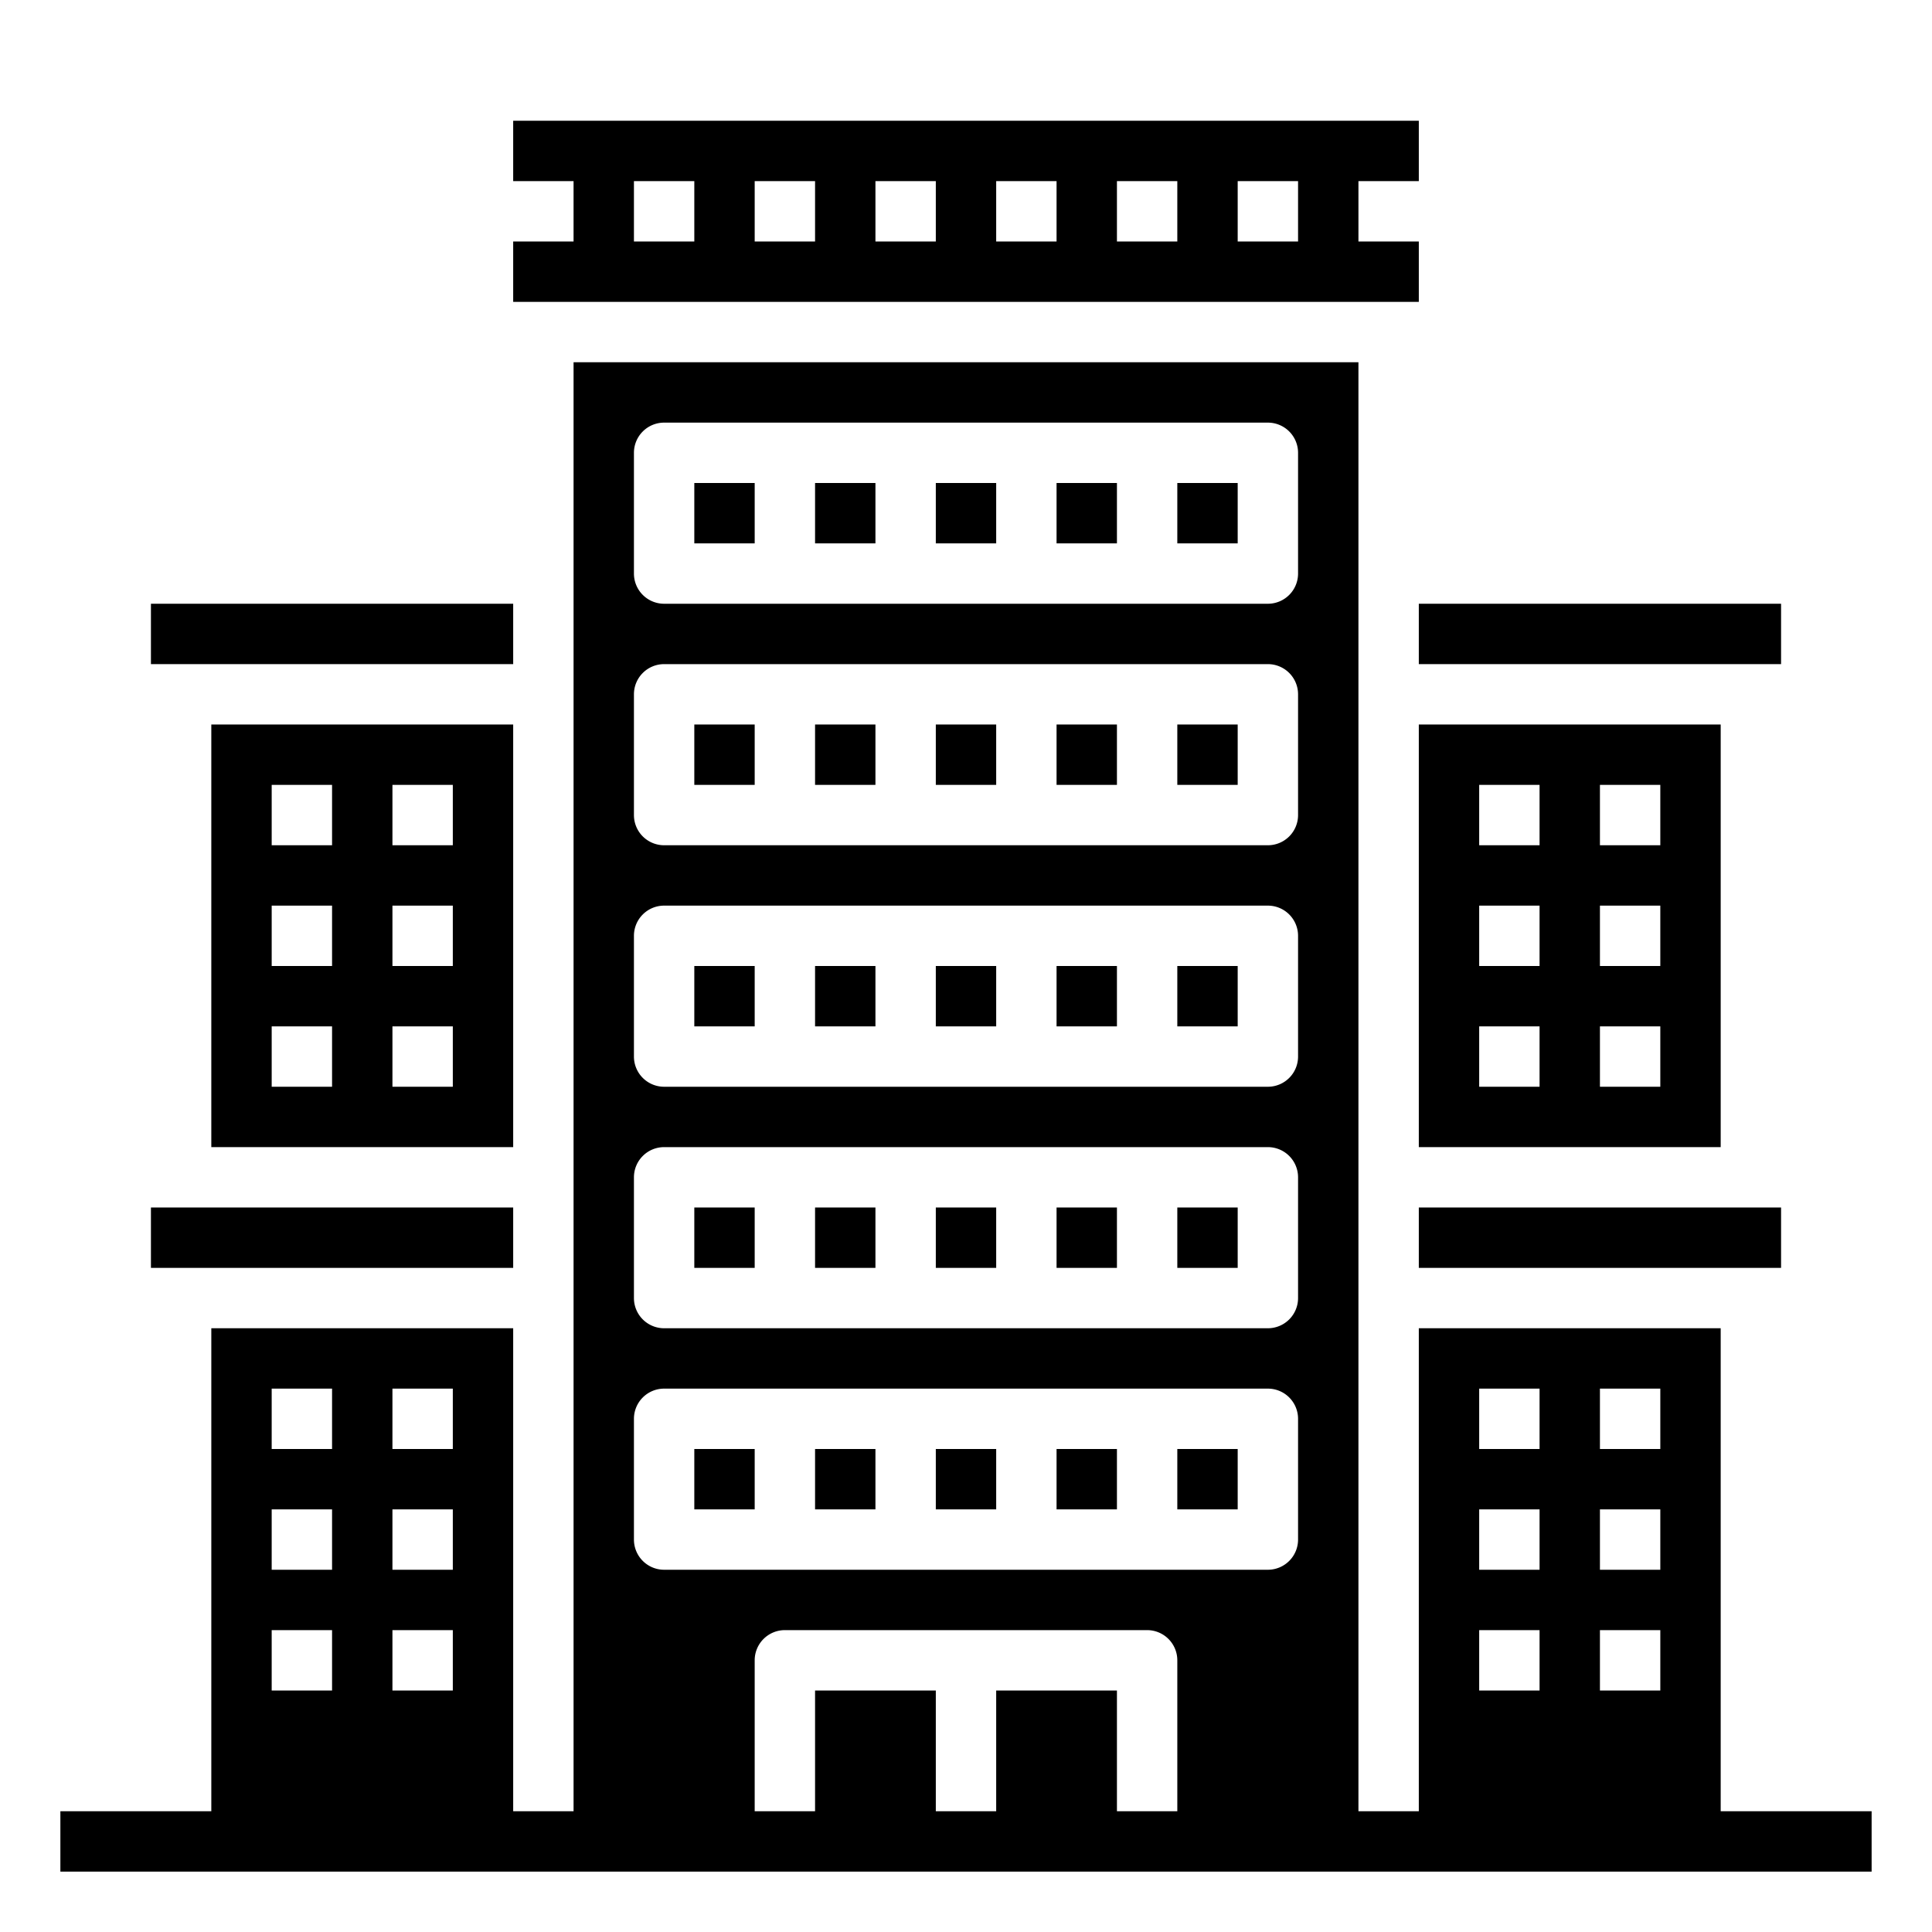 <svg xmlns="http://www.w3.org/2000/svg" viewBox="0 0 64 64" x="0px" y="0px"><g data-name="skyscraper-building-tower-city-real estate"><rect x="31" y="16" width="2" height="2"></rect><rect x="39" y="16" width="2" height="2"></rect><rect x="35" y="16" width="2" height="2"></rect><path d="M47,8H45V6h2V4H17V6h2V8H17v2H47ZM43,8H41V6h2ZM29,6h2V8H29ZM27,8H25V6h2Zm6-2h2V8H33Zm4,0h2V8H37ZM21,6h2V8H21Z"></path><rect x="27" y="16" width="2" height="2"></rect><rect x="35" y="24" width="2" height="2"></rect><rect x="23" y="16" width="2" height="2"></rect><rect x="39" y="24" width="2" height="2"></rect><path d="M17,38V24H7V38ZM13,26h2v2H13Zm0,4h2v2H13Zm0,4h2v2H13ZM9,26h2v2H9Zm0,4h2v2H9Zm0,4h2v2H9Z"></path><rect x="5" y="20" width="12" height="2"></rect><rect x="47" y="40" width="12" height="2"></rect><path d="M47,24V38H57V24Zm4,12H49V34h2Zm0-4H49V30h2Zm0-4H49V26h2Zm4,8H53V34h2Zm0-4H53V30h2Zm0-4H53V26h2Z"></path><rect x="27" y="24" width="2" height="2"></rect><rect x="47" y="20" width="12" height="2"></rect><rect x="31" y="24" width="2" height="2"></rect><rect x="31" y="48" width="2" height="2"></rect><rect x="27" y="48" width="2" height="2"></rect><rect x="35" y="48" width="2" height="2"></rect><rect x="23" y="40" width="2" height="2"></rect><rect x="23" y="48" width="2" height="2"></rect><rect x="5" y="40" width="12" height="2"></rect><rect x="27" y="40" width="2" height="2"></rect><rect x="39" y="48" width="2" height="2"></rect><rect x="35" y="32" width="2" height="2"></rect><rect x="31" y="40" width="2" height="2"></rect><rect x="23" y="24" width="2" height="2"></rect><rect x="31" y="32" width="2" height="2"></rect><rect x="39" y="32" width="2" height="2"></rect><rect x="27" y="32" width="2" height="2"></rect><rect x="23" y="32" width="2" height="2"></rect><rect x="35" y="40" width="2" height="2"></rect><rect x="39" y="40" width="2" height="2"></rect><path d="M57,60V44H47V60H45V12H19V60H17V44H7V60H2v2H62V60ZM53,46h2v2H53Zm0,4h2v2H53Zm0,4h2v2H53Zm-4-8h2v2H49Zm0,4h2v2H49Zm0,4h2v2H49ZM13,46h2v2H13Zm0,4h2v2H13Zm0,4h2v2H13ZM9,46h2v2H9Zm0,4h2v2H9Zm0,4h2v2H9ZM21,15a1,1,0,0,1,1-1H42a1,1,0,0,1,1,1v4a1,1,0,0,1-1,1H22a1,1,0,0,1-1-1Zm0,8a1,1,0,0,1,1-1H42a1,1,0,0,1,1,1v4a1,1,0,0,1-1,1H22a1,1,0,0,1-1-1Zm0,8a1,1,0,0,1,1-1H42a1,1,0,0,1,1,1v4a1,1,0,0,1-1,1H22a1,1,0,0,1-1-1Zm0,8a1,1,0,0,1,1-1H42a1,1,0,0,1,1,1v4a1,1,0,0,1-1,1H22a1,1,0,0,1-1-1Zm0,8a1,1,0,0,1,1-1H42a1,1,0,0,1,1,1v4a1,1,0,0,1-1,1H22a1,1,0,0,1-1-1ZM37,60V56H33v4H31V56H27v4H25V55a1,1,0,0,1,1-1H38a1,1,0,0,1,1,1v5Z"></path></g></svg>